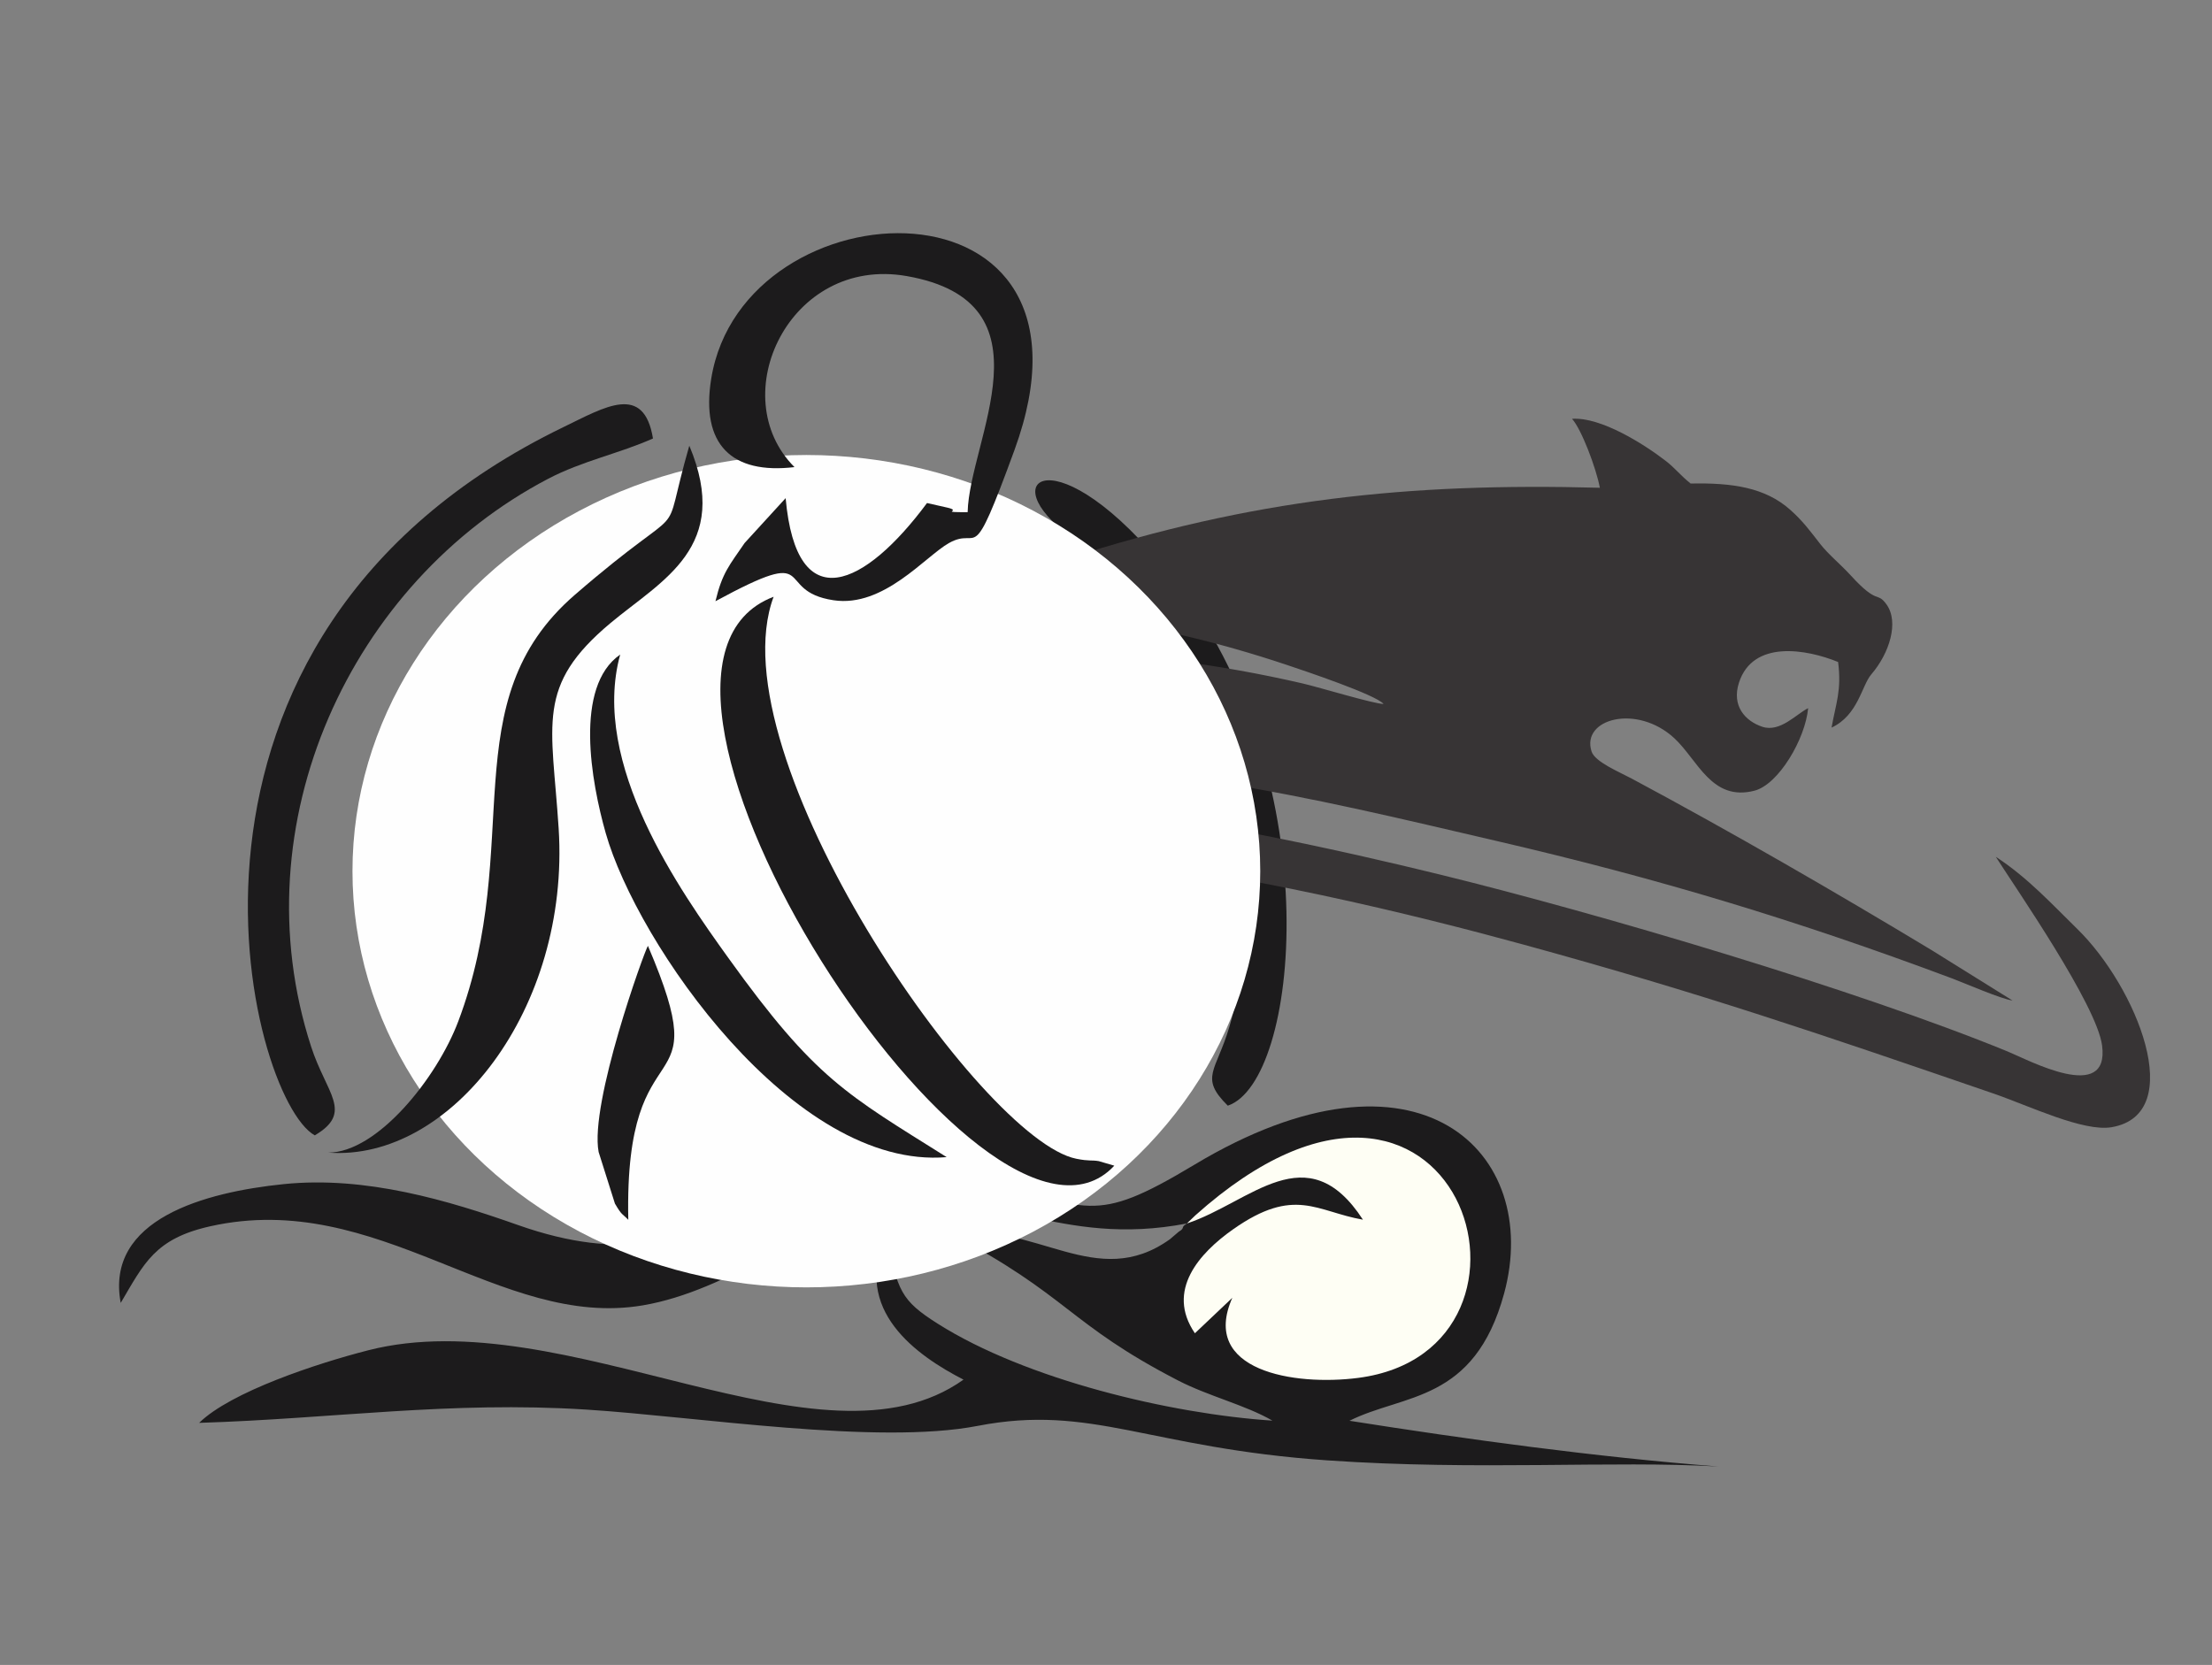 <?xml version="1.0" encoding="UTF-8"?>
<!DOCTYPE svg PUBLIC "-//W3C//DTD SVG 1.1//EN" "http://www.w3.org/Graphics/SVG/1.1/DTD/svg11.dtd">
<!-- Creator: CorelDRAW 2017 -->
<svg xmlns="http://www.w3.org/2000/svg" xml:space="preserve" width="30.48mm" height="22.945mm" version="1.1" style="shape-rendering:geometricPrecision; text-rendering:geometricPrecision; image-rendering:optimizeQuality; fill-rule:evenodd; clip-rule:evenodd"
viewBox="0 0 3047.98 2294.46"
 xmlns:xlink="http://www.w3.org/1999/xlink">
 <rect x="0" y="0" width="3047.98" height="2294.46" fill="#808080" stroke="none"/>
 <defs>
  <style type="text/css">
   <![CDATA[
    .fil0 {fill:#1C1B1C}
    .fil2 {fill:#373435}
    .fil1 {fill:#FEFEF4}
    .fil3 {fill:#FEFEFE}
   ]]>
  </style>
 </defs>
 <g id="Capa_x0020_1">
  <g id="_2210935445184">
   <path class="fil0" d="M1635.45 1686.03c-1.86,1.91 -4.7,2.3 -5.56,5.73 -0.86,3.41 -4.42,4.57 -5.64,5.6l-12.09 10.34c-101.31,72.65 -184.45,-24.87 -302.97,-7.86 163.56,85.58 162.19,124 313.79,202.41 42.45,21.95 92.66,33.74 130.35,55.49 -140.49,-9.23 -339.73,-56.71 -461.11,-133.53 -51.05,-32.31 -55.57,-45.43 -70.51,-121.23 -49.33,102.12 42.65,165.79 105.93,198.26 -195.46,139.18 -548.74,-109.71 -820.04,-40.5 -70.49,17.99 -189.68,57.32 -233.18,100.08 185.46,-5.81 344.99,-30.27 533.49,-18.3 152.18,9.66 400.97,49.22 539.23,22.46 157.26,-30.43 234.84,30.42 481.86,47.52 207.15,14.34 392.97,0.04 538.97,8.47 -169.95,-13.12 -346.41,-37.45 -508.47,-63.03 74.41,-37.44 172.02,-24.54 213.07,-175.47 52.81,-194.16 -117.63,-363.16 -426.99,-177.27 -142.74,85.78 -141.55,57.54 -303.17,21.52 -296.65,-66.11 -337.04,164.37 -628.41,61.56 -96.42,-34.03 -209.82,-68.02 -322.99,-56.48 -108.56,11.08 -246.35,48.19 -224.68,163.71 32.21,-54.54 47.01,-88.54 123.31,-105.59 231.93,-51.82 398.78,142.39 596.03,108.97 120.83,-20.48 223.77,-111.43 341.69,-135.32 143.12,-28.99 231.29,56.5 408.09,22.46z"/>
   <path class="fil1" d="M1635.45 1686.03c87.45,-28.72 165.53,-123.69 242.57,-5.21 -63.78,-11.11 -94.02,-46.42 -178.77,13.18 -46.51,32.71 -93.07,84.34 -52.77,143.35l51.55 -48.85c-44.69,100.72 85.4,121.8 173.53,110.34 295.69,-38.45 137.26,-547.54 -224.42,-224.02l-11.69 11.21z"/>
   <path class="fil0" d="M1691.81 1523.71c98.39,-33.21 138.81,-442.27 -65.01,-712.89 -161.2,-214.03 -259.47,-156.56 -160.72,-78.65 200.48,158.19 300.48,437.71 227.7,683.53 -18.06,61 -41.46,68.96 -1.97,108.01z"/>
   <g id="_2057957215344">
    <path class="fil2" d="M2204.48 672.16c-265.04,-7.14 -479.11,15.93 -733.25,97.45 -37.4,11.99 -150.89,48.89 -175.38,65.86 141.65,9.33 188.03,6.49 333.01,39.93 49.21,11.35 97.5,25.25 143.64,40.68 27,9.03 123.17,41.36 134,54.01 -12.3,0.28 -88.31,-22.88 -112.03,-28.36 -231.58,-53.49 -477.04,-61.4 -710.47,-14.7 40.95,4.64 92.79,2.85 135.9,5.5 80.16,4.92 311.46,33.17 362.94,62.68 -50.3,-1.18 -115.8,-14.21 -169.06,-18.99 -185.57,-16.65 -410.42,-20.04 -572.98,62.91 -45.41,23.17 -63.21,36.54 -99.55,65.9 -36.01,29.09 -102.76,122.75 -108.79,169.26 15.72,-43.78 61.39,-91.56 91.14,-113.75 227.68,-169.72 685.91,-125.12 951.2,-82.95 136.44,21.68 256.75,51 386.56,81.13 226.72,52.63 415.14,109.82 627.87,189.4 19.86,7.44 67.5,28.39 83.88,30.67l-111.82 -69.63c-132.5,-79.94 -276.55,-163.21 -412.77,-236.12 -17.36,-9.29 -50.8,-23.07 -55.45,-37.39 -14.73,-45.27 62.63,-66.12 114.18,-18.18 32.32,30.06 51.32,87.4 110.31,72.15 33.01,-8.53 69.88,-70.78 73.95,-113.72 -15.8,7.6 -38.57,33.92 -63.25,25.62 -23.62,-7.94 -42.39,-28.79 -32.12,-60.68 19.14,-59.4 93.04,-46.38 136.64,-28.55 4.94,39.34 -2.93,56.31 -9.04,90.4 36.64,-17.04 41.43,-57.84 54.78,-73.37 25.09,-29.19 38.33,-71.96 21.12,-96.13 -13.52,-18.98 -11.31,1.58 -49.19,-39.95 -14.34,-15.71 -31.01,-29.11 -42.28,-43.57 -14.36,-18.43 -24.08,-31.82 -41.65,-47.39 -34.35,-30.42 -79.29,-37.15 -136.95,-35.94 -15.12,-12.14 -20.9,-20.85 -34.41,-31.27 -30.09,-23.22 -89.41,-60.71 -129.03,-57.91 13.08,14.36 33.29,68.11 38.35,95z"/>
    <path class="fil2" d="M745.57 1377.75c16.12,-17.38 24.37,-60.25 99.48,-114.85 280.87,-204.17 964.98,-40.4 1254.49,38.9 246.52,67.52 410.3,123.73 647.14,205.12 49.08,16.86 124.03,53.2 163.1,46.44 105.16,-18.15 34.43,-193.31 -47.62,-273.38 -34.38,-33.54 -67.99,-70.52 -112.12,-99.28 28.76,45.1 139.16,204.24 146.49,260.1 10.57,80.45 -101.24,20.06 -130.14,8.22 -207.72,-85.11 -564.63,-190.55 -783.22,-244.07 -268.13,-65.64 -793.47,-176.89 -1068.33,-69.51 -94.02,36.74 -176.26,110.72 -169.27,242.31z"/>
    <path class="fil2" d="M1792.76 1024.82l-10.2 -13.34c-7.84,-10.75 -3.32,-12.47 -19.55,-10.47 0.51,12.03 4.91,15.49 11.36,22.81 -10.37,6.22 -13.18,2.95 -16.2,17.07 -8.45,39.46 48.34,45.38 46.09,-1.11 24.18,6.11 35.85,-0.32 33.4,-23.93 -10.04,3.89 -8.51,6.27 -16.08,12.46l2.61 -33.08c-24.27,1.07 -29.74,5.63 -31.43,29.59z"/>
   </g>
   <ellipse class="fil3" cx="1111.11" cy="1200.56" rx="625.43" ry="573.55"/>
   <path class="fil0" d="M452.27 1588.4c168.29,12.67 333.51,-197.66 317.51,-446.89 -9.31,-145.02 -32.25,-196.18 71.55,-282.98 70.7,-59.12 167.31,-104.41 108.49,-244.32 -42.67,148.29 8.39,61.76 -157.72,205.5 -170.14,147.21 -68.43,343.63 -160.71,587.99 -29.48,78.05 -111.54,180.59 -179.12,180.7z"/>
   <path class="fil0" d="M1094.74 643.7c-97.75,-97.77 -6.95,-291.5 154.53,-263.28 205.36,35.89 86.27,226.1 84.08,325.4 -41.54,0.06 -7.01,-1.31 -27.32,-6.14l-28.67 -6.47c-84.88,114.51 -179.81,161.31 -194.8,-6.73l-56.53 61.84c-20.97,30.77 -30.73,40.74 -40.18,80.2 146.97,-79.65 77.33,-14.13 162.8,-1.33 69.08,10.35 126.38,-60.63 159.03,-78.88 43.55,-24.34 28.86,39.69 90.19,-128.11 142.81,-390.76 -373.62,-371.14 -417.85,-98.35 -14.73,90.77 28.23,132.13 114.72,121.85z"/>
   <path class="fil0" d="M433.75 1564.61c53.7,-31.77 16.07,-57.1 -5.07,-122.33 -99.63,-307.45 54.93,-640.26 326.61,-782.49 47.32,-24.77 98.61,-35 144.47,-55.56 -12.61,-76.4 -66.06,-43.42 -123.06,-15.82 -599.91,290.42 -434.16,925.67 -342.95,976.2z"/>
   <path class="fil0" d="M1535.43 1606.39l-21.44 -6.28c-10.16,-1.72 -12.76,0.35 -30.87,-3.25 -131.44,-26.11 -498.23,-556.99 -417.13,-774.48 -273.44,103.72 292.75,974.1 469.44,784.01z"/>
   <path class="fil0" d="M1304.43 1594.6c-138.01,-86.73 -180.66,-107.08 -300.77,-274.43 -65.9,-91.82 -190.53,-267.4 -149.1,-418.13 -63.95,44.29 -39.85,175.86 -19.92,246.06 43.07,151.7 258.62,464.49 469.79,446.5z"/>
   <path class="fil0" d="M865.74 1681c-6.02,-280.82 124.66,-149.19 27.05,-377.55 -4.85,7.1 -80.65,217.32 -67.92,284.1l22.46 71.08c9.74,16.74 9.96,13.57 18.41,22.37z"/>
  </g>
 </g>
</svg>
